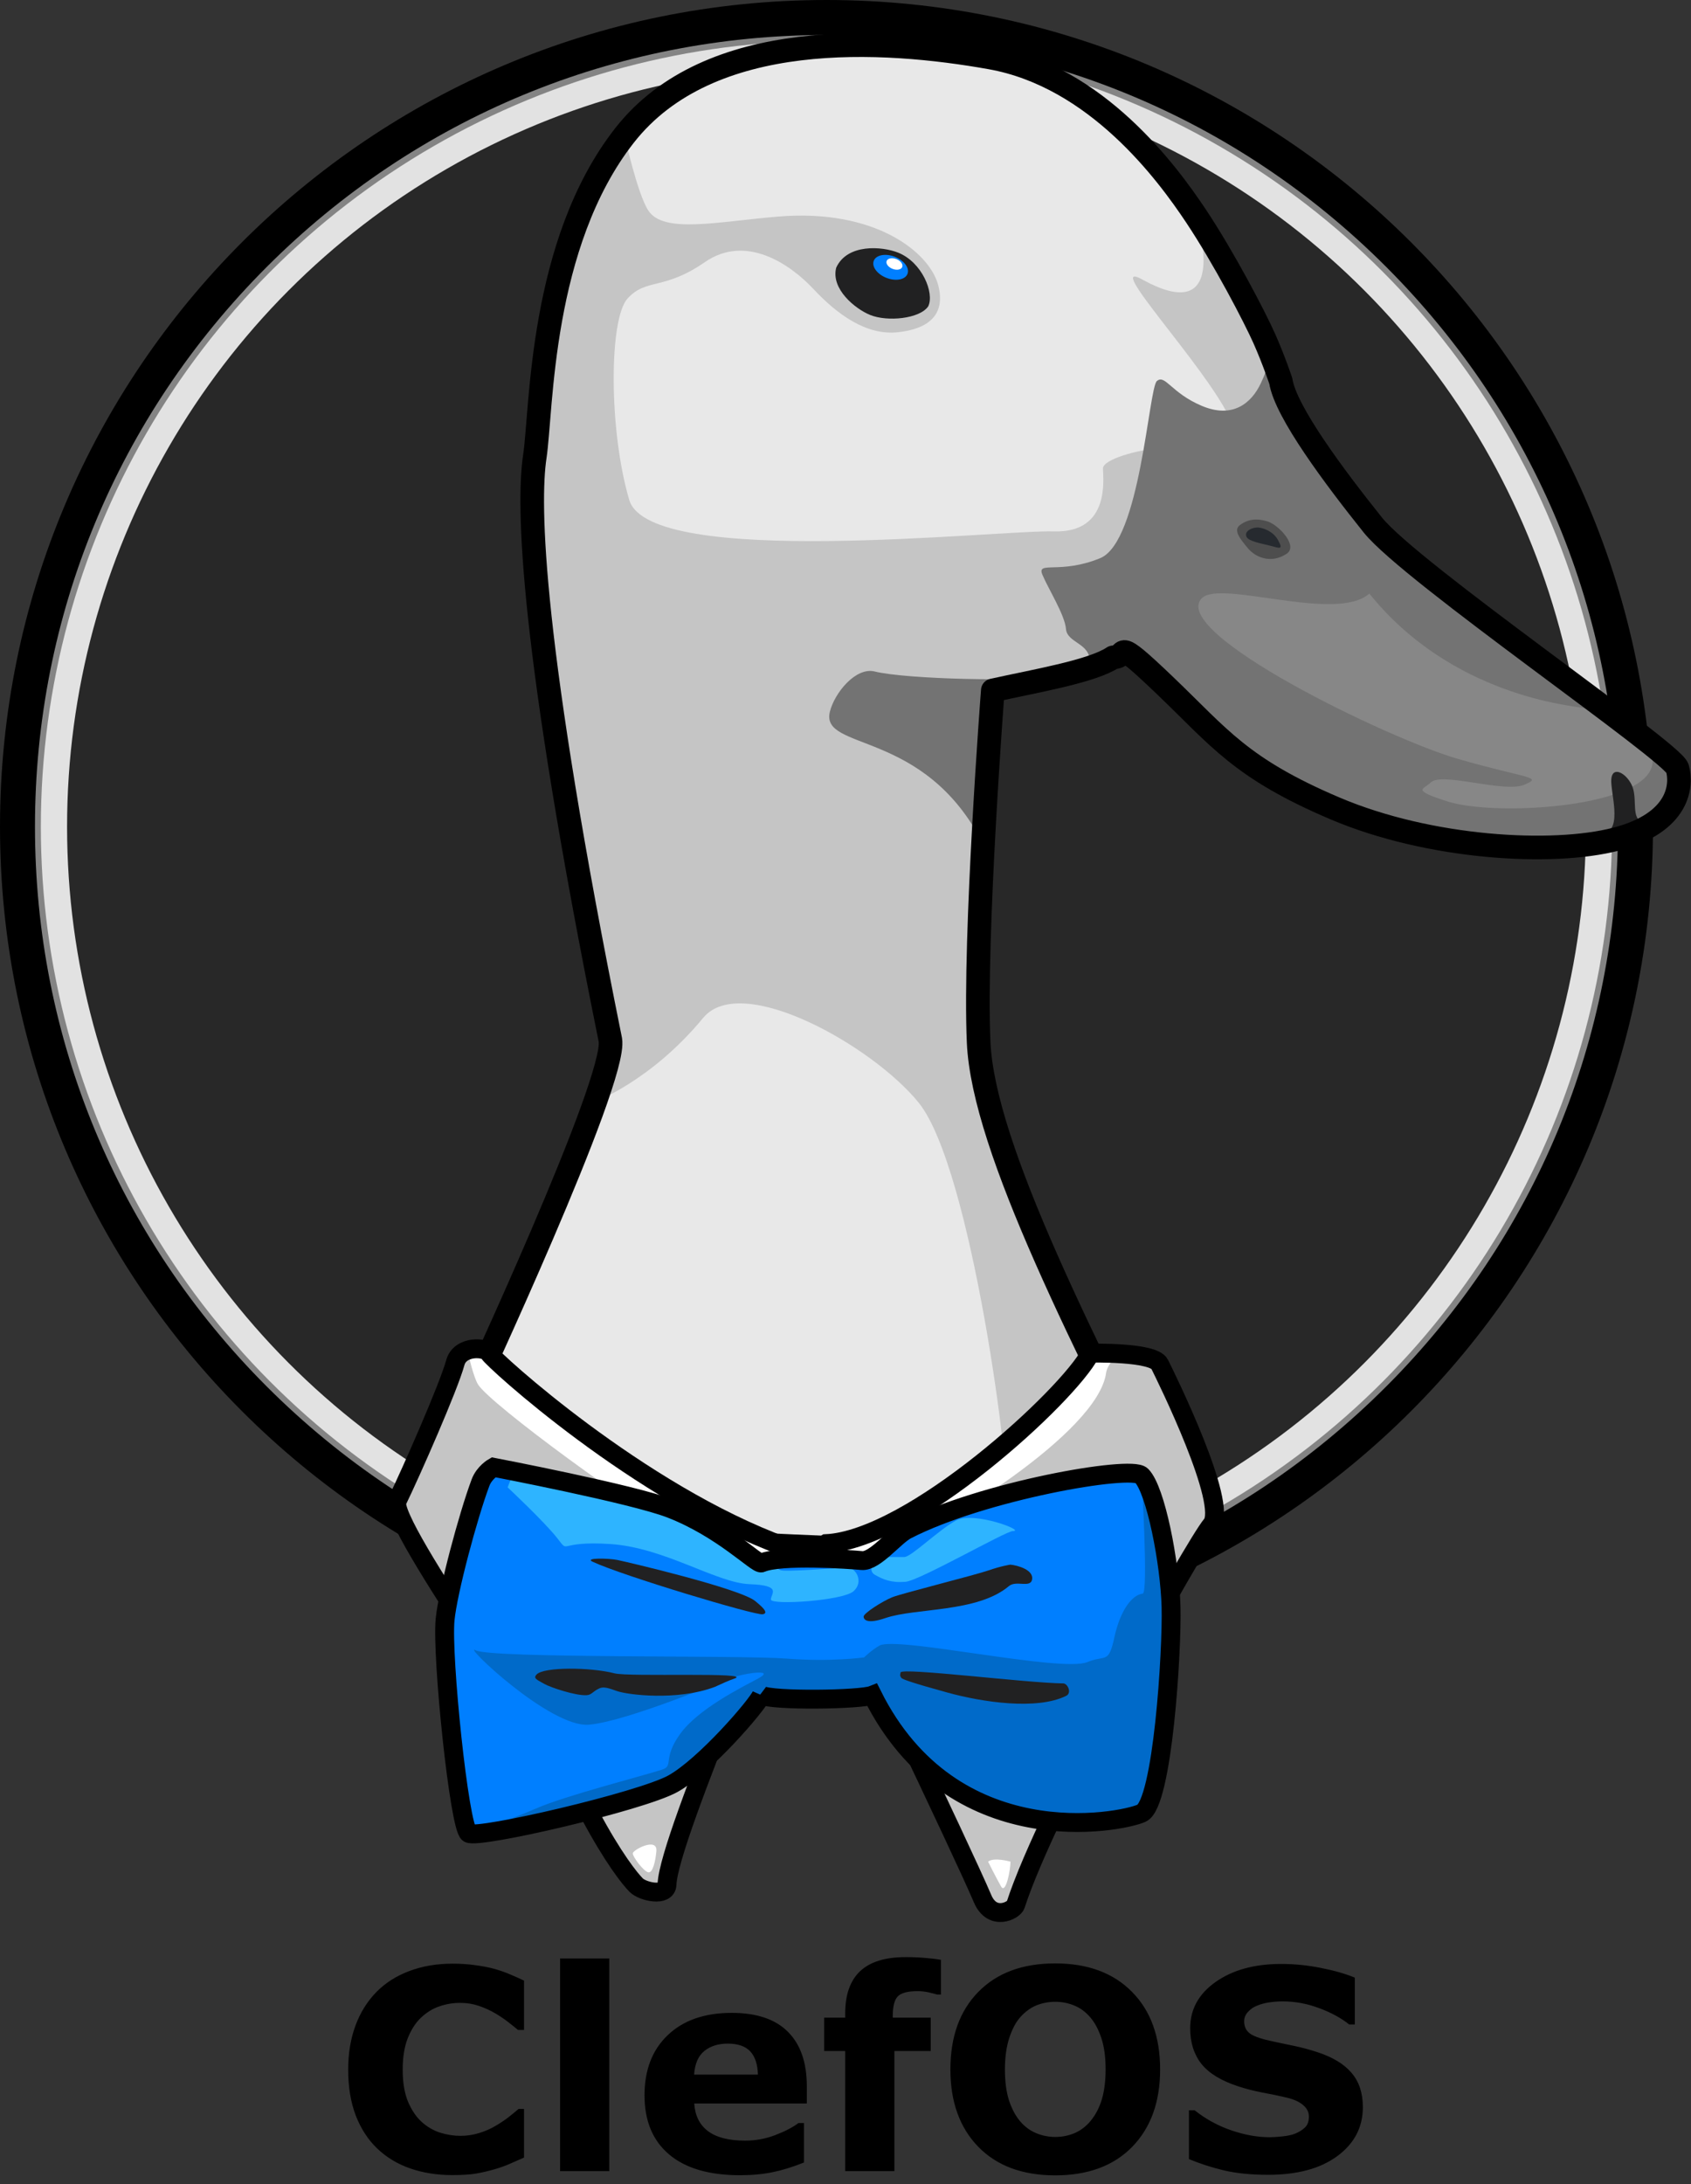 <?xml version="1.0" encoding="UTF-8" standalone="no"?>
<!-- Generator: Adobe Illustrator 14.0.0, SVG Export Plug-In . SVG Version: 6.00 Build 43363)  -->

<svg
   xmlns:dc="http://purl.org/dc/elements/1.1/"
   xmlns:cc="http://creativecommons.org/ns#"
   xmlns:rdf="http://www.w3.org/1999/02/22-rdf-syntax-ns#"
   xmlns:svg="http://www.w3.org/2000/svg"
   xmlns="http://www.w3.org/2000/svg"
   xmlns:xlink="http://www.w3.org/1999/xlink"
   xmlns:sodipodi="http://sodipodi.sourceforge.net/DTD/sodipodi-0.dtd"
   xmlns:inkscape="http://www.inkscape.org/namespaces/inkscape"
   version="1.1"
   x="0px"
   y="0px"
   width="386.794"
   height="499.453"
   viewBox="0 0 386.794 499.453"
   enable-background="new 0 0 432 432"
   xml:space="preserve"
   id="svg2"
   inkscape:version="0.92.2 5c3e80d, 2017-08-06"
   sodipodi:docname="clefos.svg"><rect x="0" y="0" width="386.794" height="499.453" fill="#333333" stroke="none"/><defs
     id="defs99" /><sodipodi:namedview
     pagecolor="#ffffff"
     bordercolor="#666666"
     borderopacity="1"
     objecttolerance="10"
     gridtolerance="10"
     guidetolerance="10"
     inkscape:pageopacity="0"
     inkscape:pageshadow="2"
     inkscape:window-width="1090"
     inkscape:window-height="819"
     id="namedview97"
     showgrid="false"
     inkscape:zoom="0.58564815"
     inkscape:cx="192.81023"
     inkscape:cy="276.82645"
     inkscape:window-x="57"
     inkscape:window-y="1"
     inkscape:window-maximized="0"
     inkscape:current-layer="svg2"
     fit-margin-top="0"
     fit-margin-left="0"
     fit-margin-right="0"
     fit-margin-bottom="0" /><symbol
     id="duck"
     viewBox="-138.044 -199.949 276.088 399.898"
     transform="translate(-23.19,6.627)"><g
       id="g5"><path
         d="m -51.216,126.329 c 0,0 1.5,4.5 3.5,9 2,4.5 8.5,17 14.5,26 6,9 21,29.5 43.5,33.5 22.5,4 59.5,6.5 77.5,-16.5 18,-23 17.5,-58 19,-68 1.5,-10 1,-39.5 -16,-123.5 -1.5,-8.499 30,-76 30,-76 6,-14 14,-22.5 14.5,-25 0.5,-2.5 -118.5,-29 -166.5,-6.5 21.5,43 43,84.5 44,107 1,22.5 -3,74.5 -3,74.5 -9,2 -21,4 -25.5,7 -3.5,0 0.5,5 -11,-6 -11.5,-11 -16,-17.5 -36,-26 -19.999,-8.5 -45.999,-10 -59.499,-6.5 -13.5,3.5 -14,11.5 -13,15 1,3.5 56.5,41.5 64.499,51.5 8,10 18.5,24 19.5,30.5 z"
         id="path7"
         inkscape:connector-curvature="0"
         style="clip-rule:evenodd;fill:#e8e8e8;fill-rule:evenodd" /></g><g
       id="g9"><path
         d="m 71.118,-8.506 c 11,-13.333 22.857,-17.717 22.857,-17.717 -2.225,6.343 -3.525,11.159 -3.191,13.052 17,84 17.5,113.5 16,123.5 -1.5,10 -1,45 -19,68 0,0 -2.666,-12.167 -5,-15.833 -3.227,-5.07 -14.671,-2.399 -27.666,-1.334 -20.334,1.667 -31.875,-7.5 -33.75,-14.458 -1.688,-6.263 1.957,-9.333 8.5,-10.042 6.759,-0.73 12.91,3.828 17.916,9.167 5,5.333 14.334,11.667 23,5.667 8.666,-6 12.334,-3.334 16.334,-7.667 4,-4.333 4,-28 -0.334,-42.667 -4.334,-14.667 -78,-6.333 -90,-6.666 -12,-0.334 -10.333,11.333 -10.333,13.333 0,2 -8,4 -10.333,4 -2.334,0 -8.334,-4 -8.667,-5.667 -0.333,-1.667 10.667,-29.333 16.833,-38.333 4.5,-3 16.5,-5 25.5,-7 0,0 4,-52 3,-74.5 -0.812,-18.293 -15.174,-49.14 -32.07,-83.144 14.404,-10.025 27.07,-22.691 26.07,-15.691 -1,7 7.535,72.182 18.667,86 9.667,12 37.59,27.789 45.667,18 z"
         id="path11"
         inkscape:connector-curvature="0"
         style="clip-rule:evenodd;fill:#c5c5c5;fill-rule:evenodd" /><path
         d="m -33.216,161.329 c -6,-9 -12.5,-21.5 -14.5,-26 -2,-4.5 -3.5,-9 -3.5,-9 3.334,-4.167 6.772,-16.22 11,-7.5 5.334,11 26.843,33.694 18.334,29 -19.334,-10.667 -11.334,13.5 -11.334,13.5 z"
         id="path13"
         inkscape:connector-curvature="0"
         style="clip-rule:evenodd;fill:#c5c5c5;fill-rule:evenodd" /></g><g
       id="g15"><path
         d="m -4.653,63.954 c 4.688,-1.125 9.938,-2.125 14.438,-3.125 0,0 1.158,-15.056 2.072,-32.471 12.428,24.471 34.545,19.499 32.428,27.971 -1,4 -5.5,9.5 -9.5,8.5 C 28.187,63.18 2.909,62.579 -4.653,63.954 Z"
         id="path17"
         inkscape:connector-curvature="0"
         style="clip-rule:evenodd;fill:#737373;fill-rule:evenodd" /></g><g
       id="g19"><path
         d="m -11.077,65.744 c -1.908,0.643 -3.51,1.332 -4.639,2.085 -3.5,0 0.5,5 -11,-6 -11.5,-11 -16,-17.5 -36,-26 -19.999,-8.5 -45.999,-10 -59.499,-6.5 -13.5,3.5 -14,11.5 -13,15 1,3.5 56.5,41.5 64.499,51.5 8,10 18.5,24 19.5,30.5 0,0 0.824,2.472 2.065,5.584 0.433,1.087 0.917,2.251 1.435,3.416 0,-7 -1.25,-5.25 0.75,-9.5 2,-4.25 6,-7.5 12.5,-4.75 6.5,2.75 7.75,6.75 9.5,5.25 1.75,-1.5 3.5,-34 12,-37.5 8.5,-3.5 13.5,-0.5 12.25,-3.5 -1.25,-3 -4.75,-8.5 -5,-11.5 -0.25,-3 -5.25,-3 -5,-7"
         id="path21"
         inkscape:connector-curvature="0"
         style="clip-rule:evenodd;fill:#737373;fill-rule:evenodd" /></g><g
       id="g23"><path
         d="m -129.965,46.079 c 1,1.5 12,10.5 14.5,11 2.5,0.5 28,2.5 45.499,24.25 7,-6.25 31.598,3.042 35.5,-1 7,-7.25 -39.499,-29.75 -54.249,-34 -14.75,-4.25 -18.25,-3.75 -14,-5.5 4.25,-1.75 17.45,2.798 19.75,0.5 1.5,-1.5 4.25,-1.5 -3.5,-4 -10.407,-3.356 -44,-1.25 -43.5,8.75 z"
         id="path25"
         inkscape:connector-curvature="0"
         style="clip-rule:evenodd;fill:#878787;fill-rule:evenodd" /></g><g
       id="g27"><path
         d="m -119.715,30.579 c -3.937,0.944 -1.25,8.75 -1.5,11.5 -0.25,2.75 -3.017,1.329 -4.267,-1.171 -1.25,-2.5 -0.155,-5.996 -1.52,-7.477 -0.342,-0.371 -1.14,-0.366 -1.635,-0.272 -1.487,0.281 -1.579,0.17 -1.579,0.17 2.666,-1.644 11.388,-4.47 12.638,-4.22 1.25,0.25 -2.137,1.47 -2.137,1.47 z"
         id="path29"
         inkscape:connector-curvature="0"
         style="clip-rule:evenodd;fill:#212122;fill-rule:evenodd" /><path
         d="m -48.466,96.579 c -2.248,-0.713 -6.495,-5.128 -4,-6.812 3.125,-2.109 6.464,-0.931 8.203,1.141 1.641,1.953 3.168,3.813 1.734,4.906 -2.296,1.749 -4.656,1.171 -5.937,0.765 z"
         id="path31"
         inkscape:connector-curvature="0"
         style="clip-rule:evenodd;fill:#4e4e4e;fill-rule:evenodd" /><path
         d="m -46.622,95.298 c -1.076,-0.149 -3.004,-0.845 -3.984,-2.609 -1.25,-2.25 -0.328,-1.719 1.672,-1.219 2,0.5 4.521,0.931 4.969,1.859 0.624,1.297 -1.423,2.141 -2.657,1.969 z"
         id="path33"
         inkscape:connector-curvature="0"
         style="clip-rule:evenodd;fill:#262a2f;fill-rule:evenodd" /></g><g
       id="g35"><path
         d="m -51.216,126.329 c 0,0 1.5,4.5 3.5,9 2,4.5 8.5,17 14.5,26 6,9 21,29.5 43.5,33.5 22.5,4 59.5,6.5 77.5,-16.5 18,-23 17.5,-58 19,-68 1.5,-10 1,-39.5 -16,-123.5 -1.5,-8.499 30,-76 30,-76 6,-14 14,-22.5 14.5,-25 0.5,-2.5 -147.394,-11 -166.5,-6.5 21.5,43 43,84.5 44,107 1,22.5 -3,74.5 -3,74.5 -9,2 -21,4 -25.5,7 -3.5,0 0.5,5 -11,-6 -11.5,-11 -16,-17.5 -36,-26 -19.999,-8.5 -45.999,-10 -59.499,-6.5 -13.5,3.5 -14,11.5 -13,15 1,3.5 56.5,41.5 64.499,51.5 8,10 18.5,24 19.5,30.5 z"
         id="path37"
         inkscape:connector-curvature="0"
         style="clip-rule:evenodd;fill:none;fill-rule:evenodd;stroke:#000000;stroke-width:5;stroke-linecap:round;stroke-linejoin:round" /></g><g
       id="g39"><path
         d="m 42.95,150.329 c 1.163,-4.544 -4.062,-8.729 -7.166,-10 -3.666,-1.5 -10.564,-0.825 -12.334,1.833 -1.332,2.834 1.313,9.297 6.334,11.334 3.418,1.387 10.834,1.964 13.166,-3.167 z"
         id="path41"
         inkscape:connector-curvature="0"
         style="clip-rule:evenodd;fill:#212122;fill-rule:evenodd" /><path
         d="m 34.99,151.795 c 0.48,-1.236 -0.728,-2.859 -2.701,-3.625 -1.972,-0.766 -3.96,-0.385 -4.44,0.853 -0.479,1.237 0.729,2.861 2.702,3.627 1.971,0.765 3.96,0.381 4.439,-0.855 z"
         id="path43"
         inkscape:connector-curvature="0"
         style="clip-rule:evenodd;fill:#007fff;fill-rule:evenodd" /><path
         d="m 32.263,151.757 c 0.222,-0.571 -0.336,-1.322 -1.248,-1.675 -0.911,-0.355 -1.83,-0.178 -2.053,0.395 -0.222,0.57 0.338,1.322 1.248,1.676 0.912,0.353 1.83,0.176 2.053,-0.396 z"
         id="path45"
         inkscape:connector-curvature="0"
         style="clip-rule:evenodd;fill:#ffffff;fill-rule:evenodd" /></g><g
       id="g47"><path
         d="m -10.882,-79.504 c 4.666,-9 37.832,-39.5 56,-40.334 1.666,-1 0.832,-4.5 -0.5,-6.5 -1.334,-2 -28.5,-58.832 -32.667,-68.666 -2.069,-4.885 -6.631,-2.477 -7,-1.334 -6.667,20.668 -37.833,76.168 -41.5,80.5 -3.667,4.334 9.667,31.334 11,34 1.333,2.668 14.667,2.334 14.667,2.334 z"
         id="path49"
         inkscape:connector-curvature="0"
         style="clip-rule:evenodd;fill:#ffffff;fill-rule:evenodd" /><path
         d="m 53.784,-120.504 c -2.445,-0.895 24.667,-61.166 25,-71.5 0.087,-2.686 5.166,-1.5 6.5,-0.166 1.334,1.332 4.834,5.666 9.834,15 5,9.332 43.04,61.797 40.833,66.332 -3,6.168 -10.927,24.18 -12.333,29.334 -1,3.668 -6.5,3.332 -7.167,2 -0.667,-1.334 -31.667,-29.666 -62.667,-41 z"
         id="path51"
         inkscape:connector-curvature="0"
         style="clip-rule:evenodd;fill:#ffffff;fill-rule:evenodd" /></g><g
       id="g53"><path
         d="m 44.618,-126.338 c -1.334,-2 -28.5,-58.832 -32.667,-68.666 -2.069,-4.885 -6.631,-2.477 -7,-1.334 -6.667,20.668 -37.833,76.168 -41.5,80.5 -3.667,4.334 9.667,31.334 11,34 0.729,1.457 5.041,2.02 8.803,2.229 0,0 2.282,-2.258 2.53,-4.061 1.75,-12.75 35.006,-32.988 48.75,-39 4,-1.75 10.084,-3.668 10.084,-3.668 z"
         id="path55"
         inkscape:connector-curvature="0"
         style="clip-rule:evenodd;fill:#c5c5c5;fill-rule:evenodd" /><path
         d="m 55.417,-127.303 c 5.704,-16.227 23.102,-56.436 23.367,-64.701 0.087,-2.686 5.166,-1.5 6.5,-0.166 1.334,1.332 4.834,5.666 9.834,15 5,9.332 43.04,61.797 40.833,66.332 -3,6.168 -10.927,24.18 -12.333,29.334 -0.379,1.391 -1.404,2.205 -2.567,2.607 0,0 -1.206,-5.635 -2.267,-7.273 -2.75,-4.25 -32.75,-26.25 -46,-33.75 -13.25,-7.5 -17.367,-7.383 -17.367,-7.383 z"
         id="path57"
         inkscape:connector-curvature="0"
         style="clip-rule:evenodd;fill:#c5c5c5;fill-rule:evenodd" /></g><g
       id="colar_outline_3_"><path
         d="m -10.882,-79.504 c 4.666,-9 37.832,-39.5 56,-40.334 1.666,-1 0.832,-4.5 -0.5,-6.5 -1.334,-2 -28.5,-58.832 -32.667,-68.666 -2.069,-4.885 -6.631,-2.477 -7,-1.334 -6.667,20.668 -37.833,76.168 -41.5,80.5 -3.667,4.334 9.667,31.334 11,34 1.333,2.668 14.667,2.334 14.667,2.334 z"
         id="path60"
         inkscape:connector-curvature="0"
         style="clip-rule:evenodd;fill:none;fill-rule:evenodd;stroke:#000000;stroke-width:4" /><path
         d="m 53.784,-120.504 c -2.445,-0.895 24.667,-61.166 25,-71.5 0.087,-2.686 5.166,-1.5 6.5,-0.166 1.334,1.332 4.834,5.666 9.834,15 5,9.332 43.04,61.797 40.833,66.332 -3,6.168 -10.927,24.18 -12.333,29.334 -1,3.668 -6.5,3.332 -7.167,2 -0.667,-1.334 -31.667,-29.666 -62.667,-41 z"
         id="path62"
         inkscape:connector-curvature="0"
         style="clip-rule:evenodd;fill:none;fill-rule:evenodd;stroke:#000000;stroke-width:4" /></g><path
       d="m 6.034,-187.17 c 0,-1.75 1,-7 2,-5.25 1,1.75 2.75,5.25 2.75,5.25 -1.25,1 -4.75,0 -4.75,0 z"
       id="path64"
       inkscape:connector-curvature="0"
       style="clip-rule:evenodd;fill:#ffffff;fill-rule:evenodd" /><path
       d="m 81.034,-184.92 c 0.167,-2.01 0.75,-4.75 1.75,-4.5 1,0.25 3.25,3.25 3.25,4 0,0.75 -5.25,3.5 -5,0.5 z"
       id="path66"
       inkscape:connector-curvature="0"
       style="clip-rule:evenodd;fill:#ffffff;fill-rule:evenodd" /><path
       id="bowtie1_3_"
       d="m 58.784,-151.92 c -2.25,-1.25 -21,-1 -23.5,0 -17,-34 -52.5,-27 -57,-25 -4.5,2 -6.5,34.5 -6.25,43.75 0.25,9.25 3.225,24.723 6.25,27.75 2.25,2.25 33.75,-3.25 49.75,-11.5 2.533,-1.307 6.752,-6.775 9.5,-6.5 2.5,0.25 17.25,1.25 21.25,-0.5 0.944,-0.414 8.25,7.25 19.25,11.5 8.082,3.121 37.5,8.75 37.5,8.75 0,0 1.948,-1.109 2.75,-3.25 2.636,-7.043 6.925,-23.057 7.5,-29 0.75,-7.75 -3,-44 -5,-45.25 -2,-1.25 -36.5,6.75 -43.25,10.5 -6.75,3.75 -17.75,16.5 -18.75,18.75 z"
       inkscape:connector-curvature="0"
       style="clip-rule:evenodd;fill:#007fff;fill-rule:evenodd" /><path
       id="bowtie2_3_"
       d="m 120.784,-181.17 c -2,-1.25 -36.5,6.75 -43.25,10.5 -6.75,3.75 -17.75,16.5 -18.75,18.75 -2.25,-1.25 -21,-1 -23.5,0 -17,-34 -52.5,-27 -57,-25 -4.5,2 -6.5,34.5 -6.25,43.75 0.25,9.25 3.225,24.723 6.25,27.75 0,0 -1.492,-24.863 -0.25,-25 2.25,-0.25 4.75,-3.5 6,-9.25 1.25,-5.75 1.816,-3.641 5.75,-5.25 5.5,-2.25 40.407,5.553 44,3.5 1.75,-1 3.25,-2.5 3.25,-2.5 0,0 7,-1 16.5,-0.25 9.5,0.75 62.5,0 65.75,1.75 3.25,1.75 -15.75,-16.5 -24,-15.75 -8.25,0.75 -28.75,9.5 -31.25,10.25 -2.5,0.75 -8.25,1.5 -4.5,-0.5 3.75,-2 12.75,-6.5 16.5,-11.75 3.75,-5.25 1.273,-6.676 3.75,-7.5 3.75,-1.25 20.5,-5.5 26.75,-8.25 6.25,-2.75 14.25,-5.25 14.25,-5.25 z"
       inkscape:connector-curvature="0"
       style="clip-rule:evenodd;fill:#006ac9;fill-rule:evenodd" /><g
       id="bowtie3_3_"><path
         id="bowtie3_6_"
         d="m 58.784,-123.92 c 0.944,-0.414 8.25,7.25 19.25,11.5 6.154,2.377 24.681,6.207 33.168,7.898 l 1.332,-3.398 c 0,0 -7.75,-7.25 -10.5,-10.75 -2.75,-3.5 0.25,-0.5 -11.25,-1.25 -11.5,-0.75 -22.5,-8.25 -29.5,-8.5 -7,-0.25 -4.5,-2 -4.5,-3.25 0,-1.25 -15.25,-0.25 -17.5,1.75 -2.25,2 -0.5,5 1.25,5 1.75,0 13.5,-1 14.25,-0.5 0.75,0.5 4,1.5 4,1.5 z"
         inkscape:connector-curvature="0"
         style="clip-rule:evenodd;fill:#2eb4ff;fill-rule:evenodd" /><path
         d="m 5.534,-117.17 c -2.851,0 8.25,4.25 12,2.25 3.75,-2 9.5,-7.75 11,-7.75 1.5,0 6,0 6,0 0,0 2,-2.75 0.25,-3.75 -1.75,-1 -3.5,-1.75 -6.5,-1.5 -3,0.25 -21.25,10.75 -22.75,10.75 z"
         id="path72"
         inkscape:connector-curvature="0"
         style="clip-rule:evenodd;fill:#2eb4ff;fill-rule:evenodd" /></g><g
       id="g74"><path
         d="m -5.151,-149.432 c -0.916,-0.012 -1.865,-2.014 -0.598,-2.637 6.232,-3.07 17.762,-1.338 25.148,0.703 7.387,2.039 9.602,2.814 9.777,3.131 0.175,0.317 0.338,0.375 0.141,1.125 -0.287,1.09 -26.488,-2.219 -34.468,-2.322 z"
         id="path76"
         inkscape:connector-curvature="0"
         style="clip-rule:evenodd;fill:#212122;fill-rule:evenodd" /><path
         d="m 64.534,-148.42 c -4.349,1.449 22.232,0.316 25.375,1.125 5.111,1.314 14.975,1.389 16.5,-0.25 0.785,-0.844 -0.124,-1.115 -1.674,-2.01 -1.2,-0.691 -6.625,-2.531 -8.951,-2.365 -1.065,0.074 -1.183,0.734 -2.662,1.436 -0.909,0.43 -1.972,0.066 -3.722,-0.559 -2.273,-0.811 -12.741,-2.127 -20.741,0.873 -1.625,0.75 -3,1.375 -4.125,1.75 z"
         id="path78"
         inkscape:connector-curvature="0"
         style="clip-rule:evenodd;fill:#212122;fill-rule:evenodd" /><path
         d="m 94.534,-123.67 c -6.44,-3.006 -34.375,-11.375 -36,-11.125 -1.625,0.25 0.625,2 1.5,2.75 3.142,2.693 27.375,8.375 29.25,8.75 1.875,0.375 7.125,0.5 5.25,-0.375 z"
         id="path80"
         inkscape:connector-curvature="0"
         style="clip-rule:evenodd;fill:#212122;fill-rule:evenodd" /><path
         d="m 6.066,-124.284 c -1.601,-0.148 -4.913,-1.115 -4.615,-3.088 0.298,-1.973 3.374,-0.152 4.913,-1.451 6.699,-5.658 19.764,-4.578 26.165,-6.775 3.777,-1.295 4.578,-0.408 4.615,0.299 0.037,0.707 -3.982,3.275 -6.104,4.131 -1.884,0.76 -17.529,4.689 -20.321,5.658 -2.792,0.967 -4.653,1.226 -4.653,1.226 z"
         id="path82"
         inkscape:connector-curvature="0"
         style="clip-rule:evenodd;fill:#212122;fill-rule:evenodd" /></g><path
       id="bowtieoutline_3_"
       d="m 58.784,-151.92 c -2.25,-1.25 -21,-1 -23.5,0 -17,-34 -52.5,-27 -57,-25 -4.5,2 -6.5,34.5 -6.25,43.75 0.25,9.25 3.225,24.723 6.25,27.75 2.25,2.25 33.75,-3.25 49.75,-11.5 2.533,-1.307 6.752,-6.775 9.5,-6.5 2.5,0.25 17.25,1.25 21.25,-0.5 0.944,-0.414 8.25,7.25 19.25,11.5 8.082,3.121 37.5,8.75 37.5,8.75 0,0 1.948,-1.109 2.75,-3.25 2.636,-7.043 6.925,-23.057 7.5,-29 0.75,-7.75 -3,-44 -5,-45.25 -2,-1.25 -36.5,6.75 -43.25,10.5 -6.75,3.75 -17.75,16.5 -18.75,18.75 z"
       inkscape:connector-curvature="0"
       style="clip-rule:evenodd;fill:none;fill-rule:evenodd;stroke:#000000;stroke-width:4" /></symbol><g
     id="circle"
     transform="matrix(-1,0,0,1,409.98,-13.373)"><g
       id="circle_copy"><g
         id="g87"><path
           d="m 220.932,387.469 c -102.036,0 -185.049,-83.012 -185.049,-185.048 0,-102.036 83.013,-185.048 185.049,-185.048 102.036,0 185.048,83.012 185.048,185.048 0,102.036 -83.012,185.048 -185.048,185.048 z"
           id="path89"
           inkscape:connector-curvature="0"
           style="clip-rule:evenodd;fill:#848484;fill-rule:evenodd" /><path
           d="m 220.932,21.373 c 48.358,0 93.823,18.832 128.02,53.028 34.195,34.196 53.028,79.661 53.028,128.021 0,48.358 -18.833,93.823 -53.028,128.02 -34.196,34.195 -79.661,53.028 -128.02,53.028 -48.36,0 -93.826,-18.832 -128.021,-53.028 -34.195,-34.195 -53.027,-79.66 -53.027,-128.02 0,-48.36 18.832,-93.825 53.027,-128.021 34.194,-34.196 79.66,-53.028 128.021,-53.028 m 0,-8 c -104.41,0 -189.049,84.64 -189.049,189.048 0,104.406 84.639,189.048 189.049,189.048 104.405,0 189.048,-84.642 189.048,-189.048 C 409.979,98.012 325.337,13.373 220.932,13.373 Z"
           id="path91"
           inkscape:connector-curvature="0" /></g></g><circle
       cx="220.932"
       cy="202.421"
       r="176.705"
       id="circle93"
       style="clip-rule:evenodd;fill:#282828;fill-rule:evenodd;stroke:#e2e2e2;stroke-width:6" /></g><g
     id="bowtie"
     transform="matrix(-1,0,0,1,409.98,6.627)"><use
       xlink:href="#duck"
       width="276.088"
       height="399.898"
       id="XMLID_1_"
       x="-138.044"
       y="-199.949"
       transform="matrix(1.08,0,0,-1.08,197.37,224.101)"
       overflow="visible"
       style="overflow:visible" /></g><g
     aria-label="ClefOS"
     style="font-style:normal;font-weight:normal;font-size:40px;line-height:1.25;font-family:sans-serif;letter-spacing:0px;word-spacing:0px;fill:#000000;fill-opacity:1;stroke:none"
     id="text60"><path
       sodipodi:type="inkscape:offset"
       inkscape:radius="0"
       inkscape:original="M 207.11133 447.54688 C 202.48633 447.54687 199.02799 448.61979 196.73633 450.76562 C 194.46549 452.91146 193.33008 456.13021 193.33008 460.42188 L 193.33008 461.39062 L 188.51758 461.39062 L 188.51758 469.01562 L 193.33008 469.01562 L 193.33008 496.48438 L 204.58008 496.48438 L 204.58008 469.01562 L 212.89258 469.01562 L 212.89258 461.39062 L 204.20508 461.39062 L 204.20508 461.10938 C 204.20508 458.83854 204.59049 457.30729 205.36133 456.51562 C 206.15299 455.72396 207.65299 455.32812 209.86133 455.32812 C 210.77799 455.32812 211.63216 455.42188 212.42383 455.60938 C 213.23633 455.79687 213.89258 455.96354 214.39258 456.10938 L 215.23633 456.10938 L 215.23633 448.17188 C 214.19466 447.98437 212.99674 447.83854 211.64258 447.73438 C 210.28841 447.60938 208.77799 447.54688 207.11133 447.54688 z M 128.11133 447.85938 L 128.11133 496.48438 L 139.36133 496.48438 L 139.36133 447.85938 L 128.11133 447.85938 z M 241.36133 448.98438 C 233.88216 448.98438 228.01758 451.16146 223.76758 455.51562 C 219.51758 459.84896 217.39258 465.75521 217.39258 473.23438 C 217.39258 480.65104 219.51758 486.54688 223.76758 490.92188 C 228.01758 495.27604 233.88216 497.45312 241.36133 497.45312 C 248.86133 497.45312 254.73633 495.27604 258.98633 490.92188 C 263.23633 486.54687 265.36133 480.65104 265.36133 473.23438 C 265.36133 465.75521 263.22591 459.84896 258.95508 455.51562 C 254.68424 451.16146 248.81966 448.98438 241.36133 448.98438 z M 103.42383 449.04688 C 99.882163 449.04688 96.611328 449.60938 93.611328 450.73438 C 90.632161 451.85938 88.132161 453.45312 86.111328 455.51562 C 84.007161 457.66146 82.402995 460.23438 81.298828 463.23438 C 80.194661 466.23438 79.642578 469.57812 79.642578 473.26562 C 79.642578 477.22396 80.215495 480.71354 81.361328 483.73438 C 82.527995 486.75521 84.163411 489.27604 86.267578 491.29688 C 88.371745 493.31771 90.882161 494.83854 93.798828 495.85938 C 96.736328 496.88021 99.934246 497.39062 103.39258 497.39062 C 105.72591 497.39062 107.55924 497.27604 108.89258 497.04688 C 110.22591 496.81771 111.65299 496.48438 113.17383 496.04688 C 114.34049 495.71354 115.45508 495.31771 116.51758 494.85938 C 117.58008 494.40104 118.69466 493.91146 119.86133 493.39062 L 119.86133 482.26562 L 118.61133 482.26562 C 118.04883 482.76562 117.33008 483.35938 116.45508 484.04688 C 115.58008 484.73438 114.63216 485.38021 113.61133 485.98438 C 112.40299 486.73438 111.08008 487.32812 109.64258 487.76562 C 108.22591 488.20312 106.78841 488.42188 105.33008 488.42188 C 103.80924 488.42187 102.26758 488.18229 100.70508 487.70312 C 99.142579 487.20312 97.725911 486.38021 96.455078 485.23438 C 95.205078 484.10938 94.163411 482.56771 93.330078 480.60938 C 92.517578 478.65104 92.111328 476.21354 92.111328 473.29688 C 92.111328 470.50521 92.486328 468.13021 93.236328 466.17188 C 94.007161 464.21354 95.007161 462.64062 96.236328 461.45312 C 97.527995 460.22396 98.934246 459.34896 100.45508 458.82812 C 101.97591 458.28646 103.58008 458.01562 105.26758 458.01562 C 106.78841 458.01562 108.21549 458.24479 109.54883 458.70312 C 110.88216 459.16146 112.12174 459.72396 113.26758 460.39062 C 114.39258 461.05729 115.39258 461.73438 116.26758 462.42188 C 117.16341 463.10938 117.90299 463.70312 118.48633 464.20312 L 119.86133 464.20312 L 119.86133 452.92188 C 119.00716 452.50521 118.00716 452.05729 116.86133 451.57812 C 115.73633 451.07812 114.47591 450.63021 113.08008 450.23438 C 111.74674 449.88021 110.28841 449.59896 108.70508 449.39062 C 107.14258 449.16146 105.38216 449.04688 103.42383 449.04688 z M 293.04883 449.10938 C 286.94466 449.10938 281.94466 450.48438 278.04883 453.23438 C 274.17383 455.96354 272.23633 459.49479 272.23633 463.82812 C 272.23633 467.05729 273.09049 469.76562 274.79883 471.95312 C 276.52799 474.11979 279.35091 475.83854 283.26758 477.10938 C 284.97591 477.67188 286.79883 478.14062 288.73633 478.51562 C 290.69466 478.86979 292.54883 479.25521 294.29883 479.67188 C 295.96549 480.06771 297.22591 480.64062 298.08008 481.39062 C 298.95508 482.11979 299.39258 482.99479 299.39258 484.01562 C 299.39258 485.11979 299.09049 485.95312 298.48633 486.51562 C 297.90299 487.07812 297.15299 487.54688 296.23633 487.92188 C 295.48633 488.21354 294.51758 488.42188 293.33008 488.54688 C 292.14258 488.67188 291.18424 488.73438 290.45508 488.73438 C 287.62174 488.73438 284.66341 488.20312 281.58008 487.14062 C 278.51758 486.07812 275.74674 484.55729 273.26758 482.57812 L 271.95508 482.57812 L 271.95508 493.73438 C 274.45508 494.77604 277.13216 495.64062 279.98633 496.32812 C 282.86133 496.99479 286.22591 497.32812 290.08008 497.32812 C 296.74674 497.32812 302.01758 495.90104 305.89258 493.04688 C 309.78841 490.17188 311.73633 486.44271 311.73633 481.85938 C 311.73633 478.65104 310.88216 476.04688 309.17383 474.04688 C 307.48633 472.02604 304.86133 470.43229 301.29883 469.26562 C 299.48633 468.68229 297.78841 468.22396 296.20508 467.89062 C 294.64258 467.55729 293.00716 467.21354 291.29883 466.85938 C 288.69466 466.31771 286.92383 465.72396 285.98633 465.07812 C 285.04883 464.41146 284.58008 463.46354 284.58008 462.23438 C 284.58008 461.42188 284.87174 460.70312 285.45508 460.07812 C 286.03841 459.43229 286.73633 458.95312 287.54883 458.64062 C 288.46549 458.26562 289.41341 458.01562 290.39258 457.89062 C 291.39258 457.74479 292.39258 457.67188 293.39258 457.67188 C 296.22591 457.67187 298.99674 458.18229 301.70508 459.20312 C 304.43424 460.20312 306.73633 461.45312 308.61133 462.95312 L 309.89258 462.95312 L 309.89258 452.23438 C 307.70508 451.33854 305.11133 450.59896 302.11133 450.01562 C 299.13216 449.41146 296.11133 449.10938 293.04883 449.10938 z M 241.39258 457.76562 C 242.89258 457.76562 244.33008 458.04688 245.70508 458.60938 C 247.10091 459.17188 248.33008 460.07812 249.39258 461.32812 C 250.43424 462.53646 251.27799 464.11979 251.92383 466.07812 C 252.56966 468.03646 252.89258 470.41146 252.89258 473.20312 C 252.89258 475.80729 252.61133 478.07812 252.04883 480.01562 C 251.48633 481.93229 250.62174 483.59896 249.45508 485.01562 C 248.41341 486.26562 247.19466 487.19271 245.79883 487.79688 C 244.40299 488.38021 242.93424 488.67188 241.39258 488.67188 C 239.85091 488.67188 238.38216 488.38021 236.98633 487.79688 C 235.59049 487.21354 234.37174 486.30729 233.33008 485.07812 C 232.28841 483.84896 231.44466 482.26562 230.79883 480.32812 C 230.17383 478.36979 229.86133 476.00521 229.86133 473.23438 C 229.86133 470.52604 230.18424 468.15104 230.83008 466.10938 C 231.49674 464.04687 232.35091 462.43229 233.39258 461.26562 C 234.51758 460.01562 235.74674 459.11979 237.08008 458.57812 C 238.43424 458.03646 239.87174 457.76562 241.39258 457.76562 z M 167.36133 460.29688 C 161.17383 460.29687 156.29883 461.99479 152.73633 465.39062 C 149.19466 468.76562 147.42383 473.34896 147.42383 479.14062 C 147.42383 484.99479 149.29883 489.50521 153.04883 492.67188 C 156.79883 495.83854 162.19466 497.42188 169.23633 497.42188 C 171.96549 497.42188 174.45508 497.19271 176.70508 496.73438 C 178.95508 496.27604 181.35091 495.53646 183.89258 494.51562 L 183.89258 485.48438 L 182.64258 485.48438 C 181.35091 486.46354 179.59049 487.38021 177.36133 488.23438 C 175.13216 489.08854 172.83008 489.51562 170.45508 489.51562 C 166.70508 489.51562 163.86133 488.78646 161.92383 487.32812 C 160.00716 485.86979 158.96549 483.76562 158.79883 481.01562 L 184.54883 481.01562 L 184.54883 477.07812 C 184.54883 471.66146 183.11133 467.51562 180.23633 464.64062 C 177.36133 461.74479 173.06966 460.29688 167.36133 460.29688 z M 166.45508 467.32812 C 168.78841 467.32812 170.50716 467.92188 171.61133 469.10938 C 172.71553 470.29688 173.29886 472.06771 173.36133 474.42188 L 158.76758 474.42188 C 158.93424 471.94271 159.71549 470.14062 161.11133 469.01562 C 162.50716 467.89062 164.28841 467.32812 166.45508 467.32812 z "
       style="font-style:normal;font-variant:normal;font-weight:bold;font-stretch:normal;font-size:64px;font-family:sans-serif;-inkscape-font-specification:'sans-serif Bold'"
       id="path71"
       d="m 207.111,447.547 c -4.625,-10e-6 -8.083,1.073 -10.375,3.219 -2.271,2.146 -3.406,5.365 -3.406,9.656 v 0.969 h -4.812 v 7.625 h 4.812 v 27.469 h 11.25 v -27.469 h 8.312 v -7.625 h -8.688 v -0.281 c 0,-2.271 0.385,-3.802 1.156,-4.594 0.792,-0.792 2.292,-1.188 4.5,-1.188 0.917,0 1.771,0.094 2.562,0.281 0.812,0.187 1.469,0.354 1.969,0.5 h 0.844 v -7.938 c -1.042,-0.188 -2.24,-0.333 -3.594,-0.438 -1.354,-0.125 -2.865,-0.188 -4.531,-0.188 z m -79,0.312 v 48.625 h 11.25 v -48.625 z m 113.25,1.125 c -7.479,0 -13.344,2.177 -17.594,6.531 -4.25,4.333 -6.375,10.24 -6.375,17.719 0,7.417 2.125,13.312 6.375,17.688 4.25,4.354 10.115,6.531 17.594,6.531 7.5,0 13.375,-2.177 17.625,-6.531 4.25,-4.375 6.375,-10.271 6.375,-17.688 0,-7.479 -2.135,-13.385 -6.406,-17.719 -4.271,-4.354 -10.135,-6.531 -17.594,-6.531 z m -137.938,0.062 c -3.542,0 -6.813,0.562 -9.813,1.688 -2.979,1.125 -5.479,2.719 -7.5,4.781 -2.104,2.146 -3.708,4.719 -4.812,7.719 -1.104,3 -1.656,6.344 -1.656,10.031 0,3.958 0.573,7.448 1.719,10.469 1.167,3.021 2.802,5.542 4.906,7.562 2.104,2.021 4.615,3.542 7.531,4.562 2.938,1.021 6.135,1.531 9.594,1.531 2.333,0 4.167,-0.115 5.5,-0.344 1.333,-0.229 2.76,-0.562 4.281,-1 1.167,-0.333 2.281,-0.729 3.344,-1.188 1.062,-0.458 2.177,-0.948 3.344,-1.469 v -11.125 h -1.25 c -0.562,0.5 -1.281,1.094 -2.156,1.781 -0.875,0.688 -1.823,1.333 -2.844,1.938 -1.208,0.75 -2.531,1.344 -3.969,1.781 -1.417,0.438 -2.854,0.656 -4.312,0.656 -1.521,-10e-6 -3.062,-0.24 -4.625,-0.719 -1.563,-0.5 -2.979,-1.323 -4.25,-2.469 -1.25,-1.125 -2.292,-2.667 -3.125,-4.625 -0.812,-1.958 -1.219,-4.396 -1.219,-7.312 0,-2.792 0.375,-5.167 1.125,-7.125 0.771,-1.958 1.771,-3.531 3,-4.719 1.292,-1.229 2.698,-2.104 4.219,-2.625 1.521,-0.542 3.125,-0.812 4.812,-0.812 1.521,0 2.948,0.229 4.281,0.688 1.333,0.458 2.573,1.021 3.719,1.688 1.125,0.667 2.125,1.344 3,2.031 0.896,0.688 1.635,1.281 2.219,1.781 h 1.375 v -11.281 c -0.854,-0.417 -1.854,-0.865 -3,-1.344 -1.125,-0.5 -2.385,-0.948 -3.781,-1.344 -1.333,-0.354 -2.792,-0.635 -4.375,-0.844 -1.562,-0.229 -3.323,-0.344 -5.281,-0.344 z m 189.625,0.062 c -6.104,0 -11.104,1.375 -15,4.125 -3.875,2.729 -5.812,6.26 -5.812,10.594 0,3.229 0.854,5.938 2.562,8.125 1.729,2.167 4.552,3.885 8.469,5.156 1.708,0.562 3.531,1.031 5.469,1.406 1.958,0.354 3.812,0.74 5.562,1.156 1.667,0.396 2.927,0.969 3.781,1.719 0.875,0.729 1.312,1.604 1.312,2.625 0,1.104 -0.302,1.938 -0.906,2.5 -0.583,0.562 -1.333,1.031 -2.25,1.406 -0.75,0.292 -1.719,0.5 -2.906,0.625 -1.188,0.125 -2.146,0.188 -2.875,0.188 -2.833,0 -5.792,-0.531 -8.875,-1.594 -3.062,-1.062 -5.833,-2.583 -8.312,-4.562 h -1.312 v 11.156 c 2.5,1.042 5.177,1.906 8.031,2.594 2.875,0.667 6.24,1 10.094,1 6.667,0 11.938,-1.427 15.812,-4.281 3.896,-2.875 5.844,-6.604 5.844,-11.188 0,-3.208 -0.854,-5.812 -2.562,-7.812 -1.688,-2.021 -4.312,-3.615 -7.875,-4.781 -1.812,-0.583 -3.51,-1.042 -5.094,-1.375 -1.562,-0.333 -3.198,-0.677 -4.906,-1.031 -2.604,-0.542 -4.375,-1.135 -5.312,-1.781 -0.938,-0.667 -1.406,-1.615 -1.406,-2.844 0,-0.812 0.292,-1.531 0.875,-2.156 0.583,-0.646 1.281,-1.125 2.094,-1.438 0.917,-0.375 1.865,-0.625 2.844,-0.75 1,-0.146 2,-0.219 3,-0.219 2.833,-10e-6 5.604,0.51 8.312,1.531 2.729,1 5.031,2.25 6.906,3.75 h 1.281 v -10.719 c -2.188,-0.896 -4.781,-1.635 -7.781,-2.219 -2.979,-0.604 -6,-0.906 -9.062,-0.906 z m -51.656,8.656 c 1.5,0 2.938,0.281 4.312,0.844 1.396,0.562 2.625,1.469 3.688,2.719 1.042,1.208 1.885,2.792 2.531,4.75 0.646,1.958 0.969,4.333 0.969,7.125 0,2.604 -0.281,4.875 -0.844,6.812 -0.562,1.917 -1.427,3.583 -2.594,5 -1.042,1.25 -2.26,2.177 -3.656,2.781 -1.396,0.583 -2.865,0.875 -4.406,0.875 -1.542,0 -3.01,-0.292 -4.406,-0.875 -1.396,-0.583 -2.615,-1.49 -3.656,-2.719 -1.042,-1.229 -1.885,-2.812 -2.531,-4.75 -0.625,-1.958 -0.938,-4.323 -0.938,-7.094 0,-2.708 0.323,-5.083 0.969,-7.125 0.667,-2.063 1.521,-3.677 2.562,-4.844 1.125,-1.25 2.354,-2.146 3.688,-2.688 1.354,-0.542 2.792,-0.812 4.312,-0.812 z m -74.031,2.531 c -6.188,-10e-6 -11.062,1.698 -14.625,5.094 -3.542,3.375 -5.312,7.958 -5.312,13.75 0,5.854 1.875,10.365 5.625,13.531 3.75,3.167 9.146,4.75 16.188,4.75 2.729,0 5.219,-0.229 7.469,-0.688 2.25,-0.458 4.646,-1.198 7.188,-2.219 v -9.031 h -1.25 c -1.292,0.979 -3.052,1.896 -5.281,2.75 -2.229,0.854 -4.531,1.281 -6.906,1.281 -3.75,0 -6.594,-0.729 -8.531,-2.188 -1.917,-1.458 -2.958,-3.562 -3.125,-6.312 h 25.75 v -3.938 c 0,-5.417 -1.438,-9.562 -4.312,-12.438 -2.875,-2.896 -7.167,-4.344 -12.875,-4.344 z m -0.906,7.031 c 2.333,0 4.052,0.594 5.156,1.781 1.104,1.188 1.688,2.958 1.75,5.312 h -14.594 c 0.167,-2.479 0.948,-4.281 2.344,-5.406 1.396,-1.125 3.177,-1.688 5.344,-1.688 z" /></g></svg>